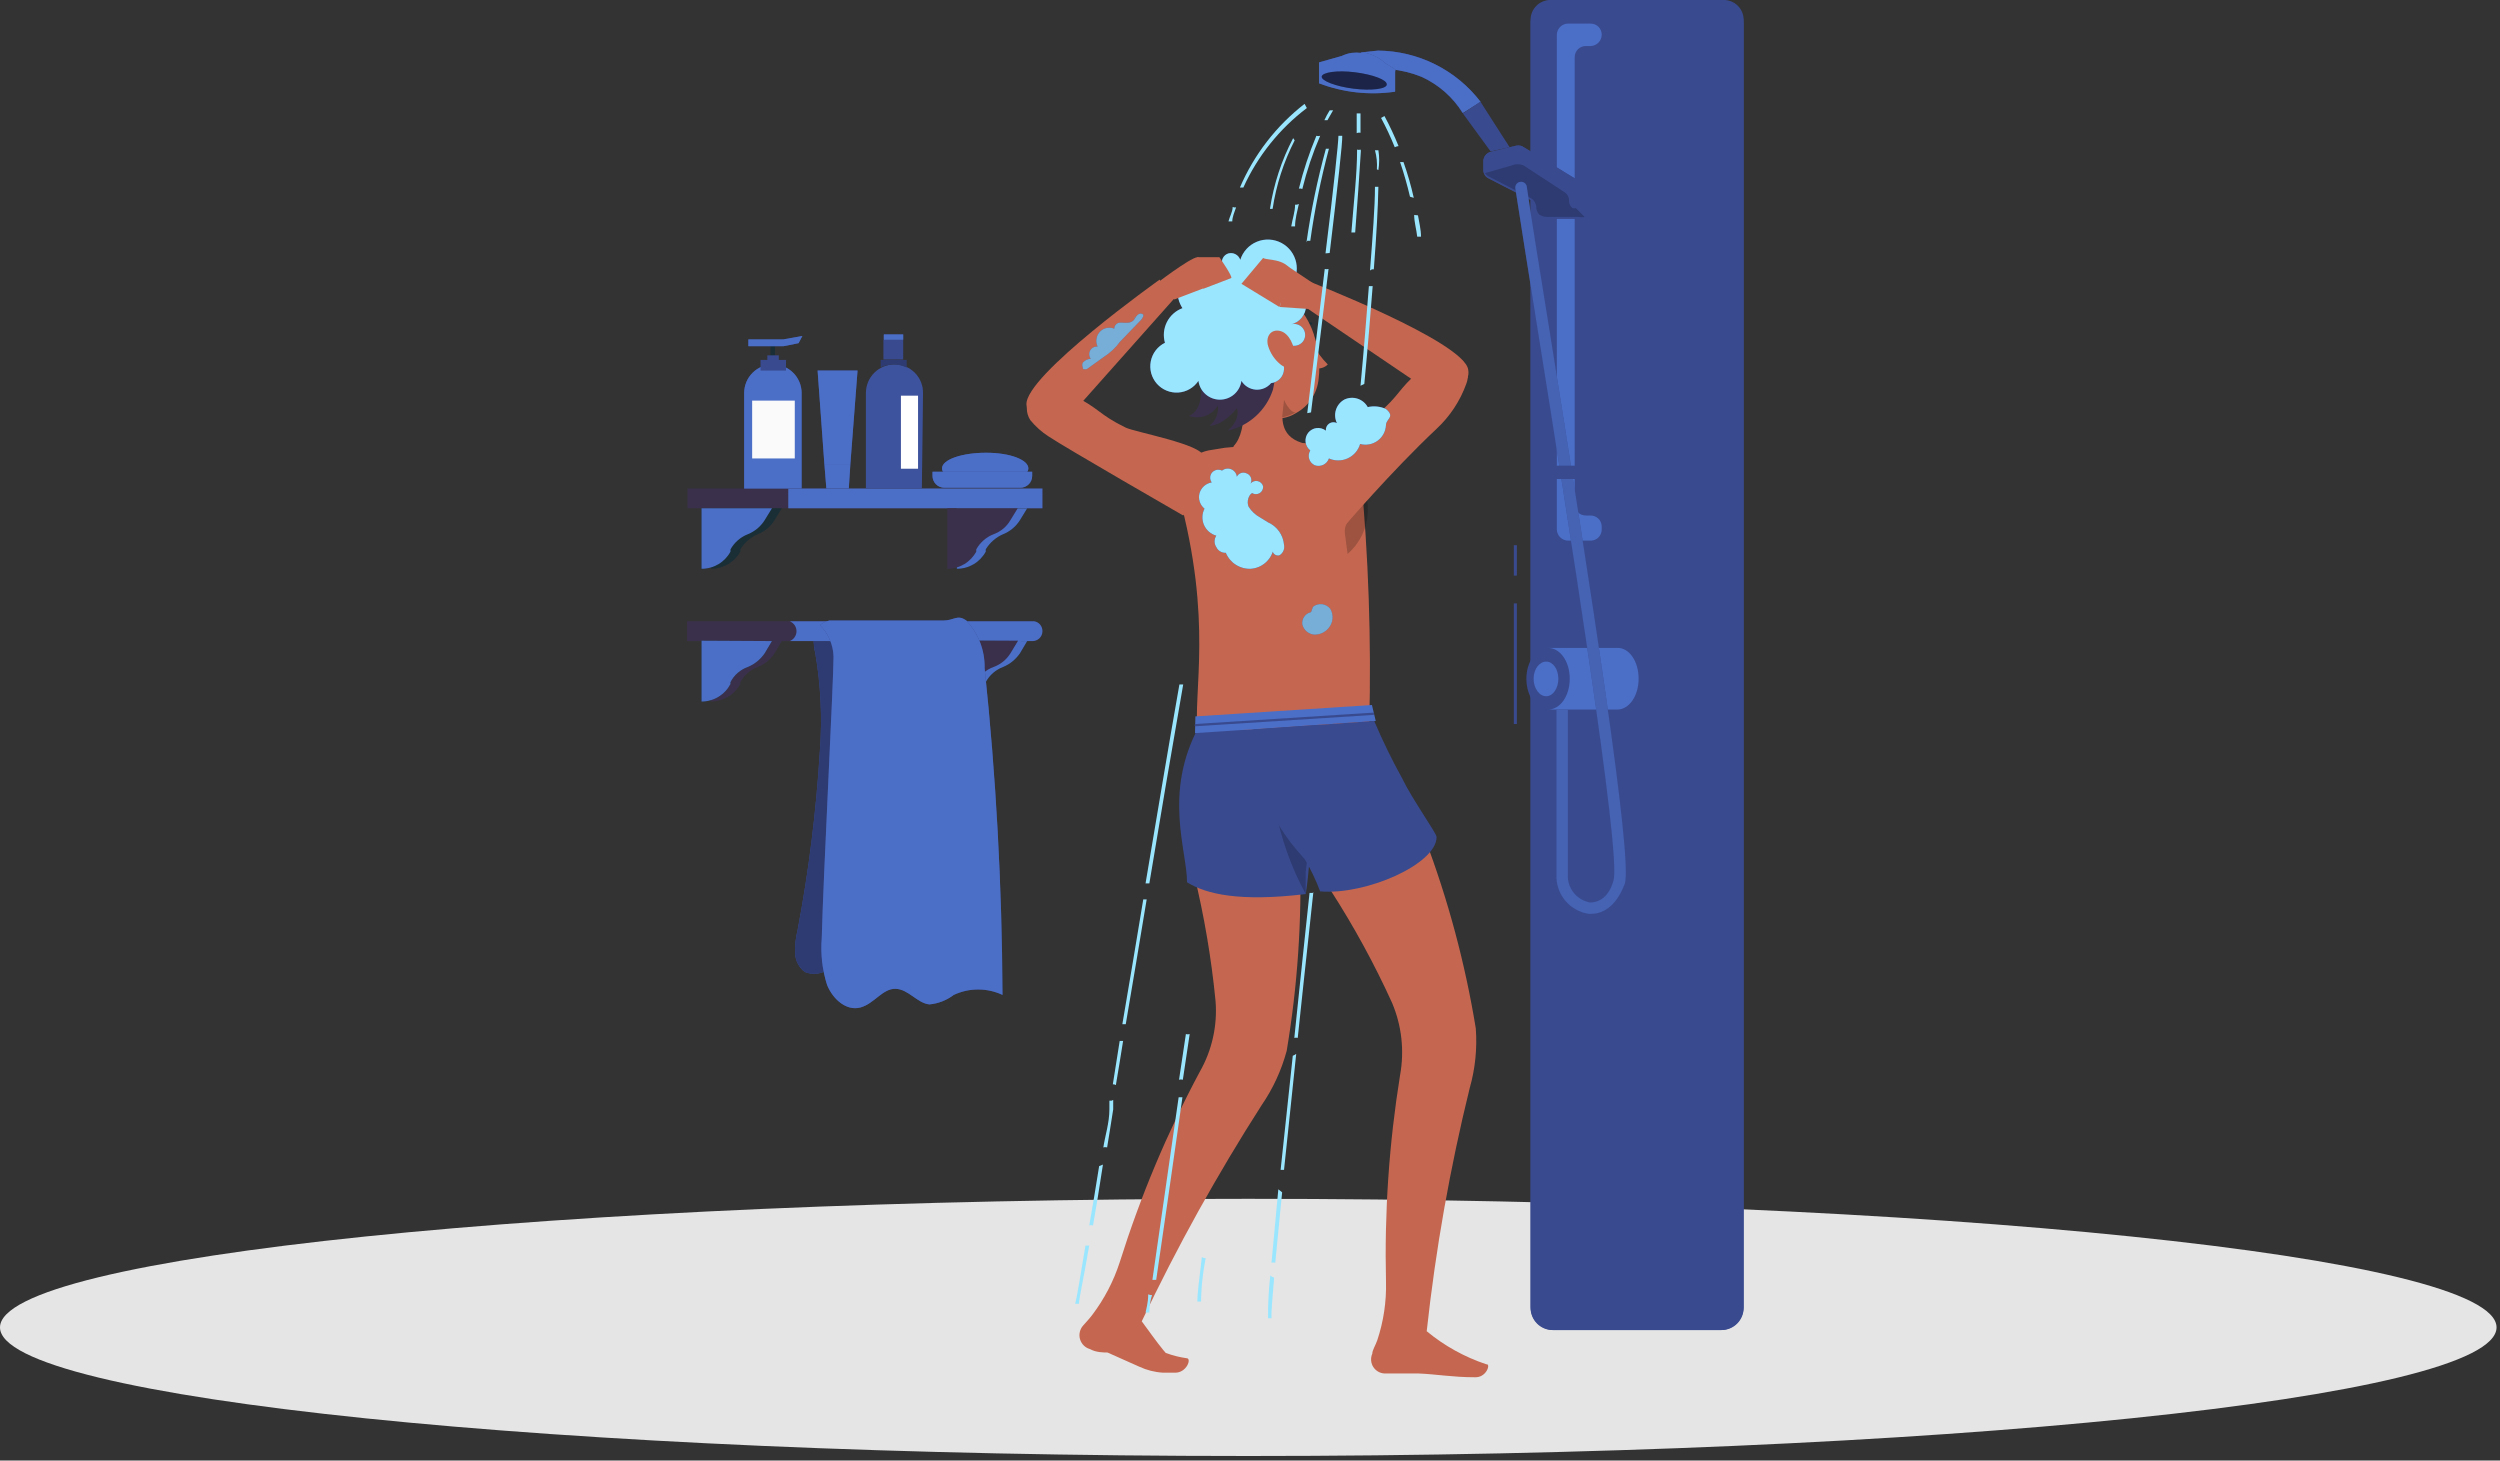 <svg xmlns="http://www.w3.org/2000/svg" width="190" height="111" viewBox="0 0 190 111" fill="none"><rect x="0" y="0" width="190" height="111" fill="#333333" stroke="none"/><path d="M94.869 110.656C147.263 110.656 189.738 106.281 189.738 100.883C189.738 95.486 147.263 91.11 94.869 91.11C42.474 91.11 0 95.486 0 100.883C0 106.281 42.474 110.656 94.869 110.656Z" fill="#E5E5E5"></path><path d="M130.086 100.131H127.57V100.189H130.086V100.131Z" fill="#ECECEC"></path><path d="M117.828 0H131.013C131.412 0 131.794 0.158 132.076 0.44C132.358 0.722 132.516 1.105 132.516 1.504V99.408C132.516 99.853 132.34 100.28 132.025 100.594C131.711 100.909 131.284 101.085 130.839 101.085H118.001C117.556 101.085 117.13 100.909 116.815 100.594C116.501 100.28 116.324 99.853 116.324 99.408V1.504C116.324 1.105 116.483 0.722 116.765 0.44C117.047 0.158 117.429 0 117.828 0V0Z" fill="#394A8F"></path><path d="M130.753 0H118.088C117.114 0 116.324 0.79 116.324 1.764V99.322C116.324 100.296 117.114 101.085 118.088 101.085H130.753C131.727 101.085 132.516 100.296 132.516 99.322V1.764C132.516 0.79 131.727 0 130.753 0Z" fill="#394A8F"></path><path d="M120.892 1.793H119.186C118.961 1.793 118.744 1.88 118.582 2.036C118.421 2.193 118.326 2.406 118.318 2.631V40.22C118.318 40.45 118.41 40.671 118.572 40.834C118.735 40.996 118.956 41.088 119.186 41.088H120.892C121.004 41.088 121.116 41.065 121.219 41.021C121.323 40.977 121.417 40.913 121.495 40.832C121.573 40.751 121.635 40.655 121.675 40.55C121.715 40.445 121.734 40.333 121.73 40.22V40.018C121.73 39.908 121.709 39.799 121.666 39.697C121.624 39.595 121.563 39.503 121.485 39.425C121.407 39.347 121.314 39.285 121.213 39.243C121.111 39.201 121.002 39.179 120.892 39.179H120.516C120.403 39.179 120.292 39.157 120.188 39.113C120.084 39.069 119.991 39.005 119.912 38.924C119.834 38.843 119.773 38.747 119.733 38.642C119.692 38.537 119.673 38.424 119.677 38.312V4.337C119.677 4.227 119.699 4.118 119.741 4.016C119.783 3.915 119.845 3.822 119.923 3.744C120.001 3.666 120.093 3.605 120.195 3.563C120.297 3.52 120.406 3.499 120.516 3.499H120.892C121.117 3.491 121.33 3.396 121.487 3.235C121.643 3.073 121.73 2.856 121.73 2.631V2.631C121.73 2.409 121.642 2.196 121.485 2.038C121.327 1.881 121.114 1.793 120.892 1.793V1.793Z" fill="#394A8F"></path><path d="M120.892 1.793H119.186C118.961 1.793 118.744 1.88 118.582 2.036C118.421 2.193 118.326 2.406 118.318 2.631V40.22C118.318 40.45 118.41 40.671 118.572 40.834C118.735 40.996 118.956 41.088 119.186 41.088H120.892C121.004 41.088 121.116 41.065 121.219 41.021C121.323 40.977 121.417 40.913 121.495 40.832C121.573 40.751 121.635 40.655 121.675 40.55C121.715 40.445 121.734 40.333 121.73 40.22V40.018C121.73 39.908 121.709 39.799 121.666 39.697C121.624 39.595 121.563 39.503 121.485 39.425C121.407 39.347 121.314 39.285 121.213 39.243C121.111 39.201 121.002 39.179 120.892 39.179H120.516C120.403 39.179 120.292 39.157 120.188 39.113C120.084 39.069 119.991 39.005 119.912 38.924C119.834 38.843 119.773 38.747 119.733 38.642C119.692 38.537 119.673 38.424 119.677 38.312V4.337C119.677 4.227 119.699 4.118 119.741 4.016C119.783 3.915 119.845 3.822 119.923 3.744C120.001 3.666 120.093 3.605 120.195 3.563C120.297 3.52 120.406 3.499 120.516 3.499H120.892C121.117 3.491 121.33 3.396 121.487 3.235C121.643 3.073 121.73 2.856 121.73 2.631V2.631C121.73 2.409 121.642 2.196 121.485 2.038C121.327 1.881 121.114 1.793 120.892 1.793V1.793Z" fill="#4B6FC7"></path><path d="M120.401 13.995L115.659 11.103C115.48 11.044 115.287 11.044 115.109 11.103L113.316 11.537C113.151 11.571 113.002 11.662 112.896 11.794C112.791 11.926 112.735 12.091 112.738 12.26V12.896C112.731 13.035 112.766 13.172 112.838 13.291C112.911 13.409 113.017 13.503 113.143 13.561L116.352 15.209C116.469 15.279 116.566 15.376 116.637 15.492C116.707 15.608 116.749 15.739 116.757 15.874V15.874C116.753 15.974 116.77 16.074 116.806 16.167C116.843 16.26 116.898 16.344 116.968 16.415C117.039 16.486 117.124 16.541 117.217 16.577C117.31 16.613 117.409 16.63 117.509 16.626H119.996C120.096 16.63 120.195 16.613 120.288 16.577C120.381 16.541 120.466 16.486 120.536 16.415C120.607 16.344 120.662 16.26 120.699 16.167C120.735 16.074 120.752 15.974 120.747 15.874V14.631C120.754 14.503 120.725 14.376 120.664 14.264C120.602 14.152 120.511 14.059 120.401 13.995V13.995Z" fill="#394A8F"></path><path d="M120.401 13.995L115.659 11.103C115.48 11.044 115.287 11.044 115.109 11.103L113.316 11.537C113.151 11.571 113.002 11.662 112.896 11.794C112.791 11.926 112.735 12.091 112.738 12.26V12.896C112.731 13.035 112.766 13.172 112.838 13.291C112.911 13.409 113.017 13.503 113.143 13.561L116.352 15.209C116.469 15.279 116.566 15.376 116.637 15.492C116.707 15.608 116.749 15.739 116.757 15.874V15.874C116.753 15.974 116.77 16.074 116.806 16.167C116.843 16.26 116.898 16.344 116.968 16.415C117.039 16.486 117.124 16.541 117.217 16.577C117.31 16.613 117.409 16.63 117.509 16.626H119.996C120.096 16.63 120.195 16.613 120.288 16.577C120.381 16.541 120.466 16.486 120.536 16.415C120.607 16.344 120.662 16.26 120.699 16.167C120.735 16.074 120.752 15.974 120.747 15.874V14.631C120.754 14.503 120.725 14.376 120.664 14.264C120.602 14.152 120.511 14.059 120.401 13.995V13.995Z" fill="#394A8F"></path><path opacity="0.2" d="M120.429 16.482C120.288 16.528 120.136 16.528 119.995 16.482H117.509C117.309 16.475 117.116 16.404 116.959 16.279C116.828 16.126 116.756 15.931 116.757 15.73C116.748 15.594 116.707 15.463 116.636 15.347C116.566 15.232 116.468 15.134 116.352 15.065L113.143 13.416C113.027 13.355 112.927 13.265 112.854 13.156L114.878 12.578C115.023 12.514 115.181 12.481 115.34 12.481C115.499 12.481 115.657 12.514 115.803 12.578L118.897 14.602C119.005 14.668 119.095 14.762 119.156 14.873C119.217 14.985 119.247 15.111 119.244 15.238C119.24 15.348 119.262 15.457 119.307 15.557C119.352 15.658 119.419 15.746 119.504 15.816C119.589 15.837 119.679 15.837 119.764 15.816L120.429 16.482Z" fill="black"></path><path d="M119.301 51.584C119.301 52.885 118.578 53.926 117.653 53.926C116.728 53.926 116.005 52.885 116.005 51.584C116.005 50.283 116.757 49.242 117.653 49.242C118.549 49.242 119.301 50.254 119.301 51.584Z" fill="#394A8F"></path><path d="M124.535 51.584C124.535 52.885 123.812 53.926 122.916 53.926H117.653C118.579 53.926 119.301 52.885 119.301 51.584C119.301 50.283 118.579 49.242 117.653 49.242H122.916C123.812 49.213 124.535 50.254 124.535 51.584Z" fill="#394A8F"></path><path d="M124.535 51.584C124.535 52.885 123.812 53.926 122.916 53.926H117.653C118.579 53.926 119.301 52.885 119.301 51.584C119.301 50.283 118.579 49.242 117.653 49.242H122.916C123.812 49.213 124.535 50.254 124.535 51.584Z" fill="#4B6FC7"></path><path d="M120.92 69.453H120.747C120.086 69.353 119.481 69.028 119.033 68.533C118.585 68.037 118.322 67.402 118.289 66.735C118.289 65.289 118.289 54.359 118.289 53.897H119.157C119.157 53.897 119.157 65.26 119.157 66.677C119.181 67.137 119.36 67.576 119.665 67.922C119.969 68.268 120.381 68.502 120.834 68.585C121.643 68.585 122.308 68.065 122.626 66.908C123.234 64.856 119.07 38.89 116.843 24.924C116.092 20.182 115.456 16.25 115.166 14.313C115.158 14.256 115.162 14.198 115.176 14.142C115.191 14.086 115.216 14.034 115.251 13.988C115.286 13.942 115.33 13.904 115.38 13.875C115.43 13.847 115.485 13.828 115.542 13.821V13.821C115.653 13.804 115.766 13.831 115.858 13.896C115.95 13.96 116.013 14.058 116.034 14.168C116.323 16.221 116.93 19.951 117.711 24.78C120.949 45.02 124.072 65.087 123.494 67.14C122.944 68.614 122.048 69.453 120.92 69.453Z" fill="#394A8F"></path><g opacity="0.8"><path opacity="0.8" d="M120.92 69.453H120.747C120.086 69.354 119.481 69.029 119.033 68.533C118.585 68.038 118.322 67.402 118.289 66.735C118.289 65.289 118.289 54.36 118.289 53.897H119.157C119.157 53.897 119.157 65.26 119.157 66.677C119.181 67.137 119.36 67.576 119.665 67.922C119.969 68.268 120.381 68.502 120.834 68.586C121.643 68.586 122.308 68.065 122.626 66.909C123.234 64.856 119.07 38.89 116.843 24.924C116.092 20.183 115.456 16.25 115.166 14.313C115.158 14.256 115.162 14.198 115.176 14.142C115.191 14.086 115.216 14.034 115.251 13.988C115.286 13.943 115.33 13.904 115.38 13.876C115.43 13.847 115.485 13.828 115.542 13.821V13.821C115.653 13.804 115.766 13.831 115.858 13.896C115.95 13.96 116.013 14.058 116.034 14.168C116.323 16.221 116.93 19.951 117.711 24.78C120.949 45.02 124.072 65.087 123.494 67.14C122.944 68.615 122.048 69.453 120.92 69.453Z" fill="#4B6FC7"></path></g><path d="M120.256 36.404H117.364C117.231 36.404 117.103 36.353 117.006 36.261C116.909 36.17 116.851 36.045 116.844 35.912C116.844 35.774 116.899 35.642 116.996 35.544C117.094 35.446 117.226 35.392 117.364 35.392H120.256C120.389 35.399 120.514 35.457 120.605 35.554C120.697 35.651 120.747 35.779 120.747 35.912C120.74 36.04 120.686 36.161 120.596 36.252C120.505 36.343 120.384 36.397 120.256 36.404V36.404Z" fill="#394A8F"></path><path d="M103.398 3.99L104.729 3.846C106.228 3.853 107.706 4.204 109.049 4.87C110.392 5.537 111.565 6.502 112.478 7.691L111.148 8.588C110.406 7.379 109.318 6.422 108.025 5.841C107.277 5.535 106.487 5.34 105.683 5.263L103.398 3.99Z" fill="#394A8F"></path><path d="M103.398 3.99L104.729 3.846C106.241 3.862 107.729 4.222 109.082 4.898C110.434 5.575 111.615 6.549 112.535 7.749L111.176 8.588C110.426 7.387 109.34 6.432 108.054 5.841C107.296 5.534 106.497 5.339 105.683 5.263C105.683 5.263 103.688 4.077 103.398 3.99Z" fill="#4B6FC7"></path><path d="M106.03 5.465V6.968C104.08 7.253 102.089 7.034 100.247 6.332V4.742L101.982 4.25C102.219 4.134 102.473 4.056 102.734 4.019C102.964 3.991 103.197 3.991 103.428 4.019H103.775C104.338 4.137 104.858 4.407 105.278 4.8L106.059 5.291L106.03 5.465Z" fill="#394A8F"></path><path d="M111.176 8.617L113.287 11.508L114.732 11.19L112.506 7.72L111.176 8.617Z" fill="#394A8F"></path><path d="M118.434 51.584C118.434 52.306 118.029 52.914 117.509 52.914C116.988 52.914 116.555 52.306 116.555 51.584C116.555 50.861 116.988 50.282 117.509 50.282C118.029 50.282 118.434 50.861 118.434 51.584Z" fill="#4B6FC7"></path><path d="M106.03 5.465V6.968C104.08 7.253 102.089 7.034 100.247 6.332V4.742L101.982 4.25C102.219 4.134 102.473 4.056 102.734 4.019C102.964 3.991 103.197 3.991 103.428 4.019H103.775C104.338 4.137 104.858 4.407 105.278 4.8L106.059 5.291L106.03 5.465Z" fill="#4B6FC7"></path><path d="M105.394 6.419C105.394 6.766 104.208 6.911 102.849 6.737C101.49 6.564 100.392 6.13 100.449 5.812C100.507 5.494 101.635 5.32 102.994 5.494C104.353 5.667 105.423 6.072 105.394 6.419Z" fill="#394A8F"></path><path opacity="0.5" d="M105.394 6.419C105.394 6.766 104.208 6.911 102.849 6.737C101.49 6.564 100.392 6.13 100.449 5.812C100.507 5.494 101.635 5.32 102.994 5.494C104.353 5.667 105.423 6.072 105.394 6.419Z" fill="black"></path><path d="M115.282 41.435H115.051V43.748H115.282V41.435Z" fill="#394A8F"></path><path d="M115.282 45.859H115.051V55.025H115.282V45.859Z" fill="#394A8F"></path><path d="M60.605 70.754C60.462 71.311 60.404 71.886 60.431 72.46C60.44 72.738 60.513 73.01 60.643 73.256C60.773 73.501 60.958 73.714 61.183 73.877C61.629 74.051 62.125 74.051 62.571 73.877L63.496 73.646C63.649 73.671 63.806 73.671 63.959 73.646C64.682 73.241 64.826 72.171 64.884 71.246C65.115 67.082 65.318 62.918 65.549 58.755C66.146 56.041 66.331 53.254 66.099 50.485C65.894 49.506 65.468 48.586 64.855 47.796C63.912 47.551 62.934 47.473 61.964 47.565C61.795 48.248 61.795 48.963 61.964 49.647C62.383 52.1 62.499 54.596 62.311 57.078C62.033 61.668 61.463 66.236 60.605 70.754V70.754Z" fill="#394A8F"></path><path d="M60.605 70.754C60.462 71.311 60.404 71.886 60.431 72.46C60.44 72.738 60.513 73.01 60.643 73.256C60.773 73.501 60.958 73.714 61.183 73.877C61.629 74.051 62.125 74.051 62.571 73.877L63.496 73.646C63.649 73.671 63.806 73.671 63.959 73.646C64.682 73.241 64.826 72.171 64.884 71.246C65.115 67.082 65.318 62.918 65.549 58.755C66.146 56.041 66.331 53.254 66.099 50.485C65.894 49.506 65.468 48.586 64.855 47.796C63.912 47.551 62.934 47.473 61.964 47.565C61.795 48.248 61.795 48.963 61.964 49.647C62.383 52.1 62.499 54.596 62.311 57.078C62.033 61.668 61.463 66.236 60.605 70.754V70.754Z" fill="#394A8F"></path><path opacity="0.2" d="M60.605 70.754C60.462 71.311 60.404 71.886 60.431 72.46C60.44 72.738 60.513 73.01 60.643 73.256C60.773 73.501 60.958 73.714 61.183 73.877C61.629 74.051 62.125 74.051 62.571 73.877L63.496 73.646C63.649 73.671 63.806 73.671 63.959 73.646C64.682 73.241 64.826 72.171 64.884 71.246C65.115 67.082 65.318 62.918 65.549 58.755C66.146 56.041 66.331 53.254 66.099 50.485C65.894 49.506 65.468 48.586 64.855 47.796C63.912 47.551 62.934 47.473 61.964 47.565C61.795 48.248 61.795 48.963 61.964 49.647C62.383 52.1 62.499 54.596 62.311 57.078C62.033 61.668 61.463 66.236 60.605 70.754V70.754Z" fill="black"></path><path d="M79.225 47.969C79.225 48.068 79.206 48.166 79.168 48.257C79.13 48.348 79.075 48.431 79.005 48.501C78.935 48.571 78.852 48.626 78.761 48.664C78.67 48.702 78.572 48.721 78.473 48.721H52.219V47.218H78.473C78.673 47.218 78.864 47.297 79.005 47.438C79.146 47.579 79.225 47.77 79.225 47.969V47.969Z" fill="#3A304C"></path><path d="M79.225 47.969C79.225 48.068 79.205 48.166 79.168 48.257C79.13 48.348 79.074 48.431 79.004 48.501C78.935 48.571 78.852 48.626 78.761 48.664C78.669 48.702 78.572 48.721 78.473 48.721H60.025C60.176 48.661 60.304 48.557 60.395 48.423C60.486 48.289 60.535 48.131 60.535 47.969C60.535 47.808 60.486 47.65 60.395 47.516C60.304 47.382 60.176 47.278 60.025 47.218H78.618C78.791 47.252 78.947 47.346 79.058 47.483C79.169 47.62 79.228 47.793 79.225 47.969V47.969Z" fill="#4B6FC7"></path><path d="M54.04 48.692V53.319C54.496 53.314 54.942 53.188 55.333 52.955C55.724 52.721 56.046 52.388 56.267 51.989V51.844C56.554 51.309 57.027 50.898 57.596 50.687V50.687C58.12 50.483 58.565 50.119 58.869 49.646L59.418 48.721L54.04 48.692Z" fill="#3A304C"></path><path d="M53.318 48.692V53.319C53.771 53.318 54.215 53.194 54.602 52.959C54.989 52.725 55.305 52.389 55.516 51.989V51.844C55.794 51.302 56.27 50.888 56.846 50.687C57.362 50.471 57.804 50.109 58.118 49.646L58.668 48.721L53.318 48.692Z" fill="#1A2E35"></path><path d="M53.318 48.692V53.319C53.771 53.318 54.215 53.194 54.602 52.959C54.989 52.725 55.305 52.389 55.516 51.989V51.844C55.794 51.302 56.27 50.888 56.846 50.687C57.362 50.471 57.804 50.109 58.118 49.646L58.668 48.721L53.318 48.692Z" fill="#4B6FC7"></path><path d="M72.719 48.692V53.319C73.171 53.318 73.615 53.194 74.002 52.959C74.39 52.725 74.706 52.389 74.916 51.989V51.844C75.204 51.309 75.677 50.898 76.246 50.687V50.687C76.762 50.471 77.204 50.109 77.519 49.647L78.068 48.721L72.719 48.692Z" fill="#1A2E35"></path><path d="M72.719 48.692V53.319C73.171 53.318 73.615 53.194 74.002 52.959C74.39 52.725 74.706 52.389 74.916 51.989V51.844C75.204 51.309 75.677 50.898 76.246 50.687V50.687C76.762 50.471 77.204 50.109 77.519 49.647L78.068 48.721L72.719 48.692Z" fill="#4B6FC7"></path><path d="M71.997 48.692V53.319C72.45 53.318 72.894 53.194 73.281 52.959C73.668 52.725 73.984 52.389 74.195 51.989V51.844C74.473 51.302 74.949 50.888 75.525 50.687C76.053 50.493 76.501 50.126 76.797 49.647L77.375 48.692H71.997Z" fill="#3A304C"></path><path d="M63.35 49.907C63.35 51.757 62.57 66.591 62.454 71.275C62.353 72.485 62.491 73.703 62.859 74.86C63.322 75.988 64.362 76.855 65.403 76.566C66.444 76.277 67.081 75.12 68.064 75.149C69.047 75.178 69.712 76.248 70.637 76.335C71.309 76.271 71.95 76.021 72.487 75.612C73.067 75.341 73.698 75.2 74.338 75.2C74.978 75.2 75.609 75.341 76.189 75.612C76.156 67.315 75.702 59.025 74.83 50.774C74.858 49.434 74.36 48.136 73.442 47.16C72.748 46.668 72.516 47.16 71.707 47.16H65.432C64.825 47.16 63.322 47.16 63.032 47.16C62.769 47.22 62.522 47.339 62.31 47.507C62.954 48.142 63.327 49.002 63.35 49.907V49.907Z" fill="#394A8F"></path><path d="M63.35 49.907C63.35 51.757 62.57 66.591 62.454 71.275C62.353 72.485 62.491 73.703 62.859 74.86C63.322 75.988 64.362 76.855 65.403 76.566C66.444 76.277 67.081 75.12 68.064 75.149C69.047 75.178 69.712 76.248 70.637 76.335C71.309 76.271 71.95 76.021 72.487 75.612C73.067 75.341 73.698 75.2 74.338 75.2C74.978 75.2 75.609 75.341 76.189 75.612C76.156 67.315 75.702 59.025 74.83 50.774C74.858 49.434 74.36 48.136 73.442 47.16C72.748 46.668 72.516 47.16 71.707 47.16H65.432C64.825 47.16 63.322 47.16 63.032 47.16C62.769 47.22 62.522 47.339 62.31 47.507C62.954 48.142 63.327 49.002 63.35 49.907V49.907Z" fill="#4B6FC7"></path><path d="M79.226 37.126H52.249V38.63H79.226V37.126Z" fill="#3A304C"></path><path d="M79.225 37.126H59.91V38.63H79.225V37.126Z" fill="#4B6FC7"></path><path d="M54.041 38.63V43.227C54.494 43.228 54.94 43.108 55.331 42.88C55.723 42.651 56.046 42.322 56.267 41.926V41.753C56.58 41.238 57.045 40.834 57.597 40.596C58.129 40.392 58.577 40.015 58.87 39.526L59.419 38.63H54.041Z" fill="#1A2E35"></path><path d="M53.318 38.63V43.227C53.768 43.23 54.21 43.11 54.597 42.88C54.984 42.651 55.301 42.322 55.516 41.926V41.753C55.811 41.224 56.282 40.815 56.846 40.596C57.372 40.383 57.818 40.008 58.118 39.526L58.668 38.63H53.318Z" fill="#1A2E35"></path><path d="M53.318 38.63V43.227C53.768 43.23 54.21 43.11 54.597 42.88C54.984 42.651 55.301 42.322 55.516 41.926V41.753C55.811 41.224 56.282 40.815 56.846 40.596C57.372 40.383 57.818 40.008 58.118 39.526L58.668 38.63H53.318Z" fill="#4B6FC7"></path><path d="M72.72 38.63V43.227C73.169 43.23 73.611 43.11 73.998 42.88C74.385 42.651 74.703 42.322 74.917 41.926V41.753C75.229 41.238 75.694 40.834 76.247 40.596C76.774 40.383 77.219 40.008 77.52 39.526L78.069 38.63H72.72Z" fill="#1A2E35"></path><path d="M72.72 38.63V43.227C73.169 43.23 73.611 43.11 73.998 42.88C74.385 42.651 74.703 42.322 74.917 41.926V41.753C75.229 41.238 75.694 40.834 76.247 40.596C76.774 40.383 77.219 40.008 77.52 39.526L78.069 38.63H72.72Z" fill="#4B6FC7"></path><path d="M71.997 38.63V43.227C72.447 43.23 72.889 43.11 73.276 42.88C73.663 42.651 73.98 42.322 74.195 41.926V41.753C74.49 41.224 74.96 40.815 75.525 40.596V40.596C76.061 40.4 76.512 40.022 76.797 39.526L77.346 38.63H71.997Z" fill="#3A304C"></path><path d="M58.899 26.255H58.552V27.787H58.899V26.255Z" fill="#1A2E35"></path><path d="M60.923 37.126H56.557V29.869C56.557 29.582 56.614 29.297 56.724 29.032C56.835 28.767 56.998 28.527 57.202 28.325C57.406 28.123 57.649 27.964 57.915 27.857C58.182 27.75 58.467 27.696 58.754 27.7V27.7C59.329 27.7 59.881 27.929 60.288 28.335C60.694 28.742 60.923 29.294 60.923 29.869V37.126Z" fill="#394A8F"></path><path d="M60.923 37.126H56.557V29.869C56.557 29.582 56.614 29.297 56.724 29.032C56.835 28.767 56.998 28.527 57.202 28.325C57.406 28.123 57.649 27.964 57.915 27.857C58.182 27.75 58.467 27.696 58.754 27.7V27.7C59.329 27.7 59.881 27.929 60.288 28.335C60.694 28.742 60.923 29.294 60.923 29.869V37.126Z" fill="#4B6FC7"></path><path d="M59.737 27.353V28.163H57.8V27.353H58.32V27.006H59.188V27.353H59.737Z" fill="#394A8F"></path><path d="M56.876 25.792H59.536L60.982 25.532L60.693 26.081L59.536 26.312H56.876V25.792Z" fill="#394A8F"></path><path d="M56.876 25.792H59.536L60.982 25.532L60.693 26.081L59.536 26.312H56.876V25.792Z" fill="#4B6FC7"></path><path d="M60.403 30.447H57.164V34.842H60.403V30.447Z" fill="#FAFAFA"></path><path d="M64.624 35.334L64.509 37.126H62.803L62.658 35.334H64.624Z" fill="#394A8F"></path><path d="M64.624 35.334L64.509 37.126H62.803L62.658 35.334H64.624Z" fill="#4B6FC7"></path><path d="M65.173 28.163L64.623 35.334H62.657L62.137 28.163H65.173Z" fill="#394A8F"></path><path d="M65.173 28.163L64.623 35.334H62.657L62.137 28.163H65.173Z" fill="#4B6FC7"></path><path d="M78.156 35.594C78.156 36.259 76.653 36.779 74.802 36.779C72.952 36.779 71.593 36.259 71.593 35.594C71.593 34.929 73.096 34.408 74.947 34.408C76.797 34.408 78.156 34.958 78.156 35.594Z" fill="#394A8F"></path><path d="M78.156 35.594C78.156 36.259 76.653 36.779 74.802 36.779C72.952 36.779 71.593 36.259 71.593 35.594C71.593 34.929 73.096 34.408 74.947 34.408C76.797 34.408 78.156 34.958 78.156 35.594Z" fill="#4B6FC7"></path><path d="M70.986 35.854H78.446V36.172C78.446 36.41 78.351 36.638 78.183 36.806C78.015 36.974 77.787 37.069 77.549 37.069H71.766C71.529 37.069 71.301 36.974 71.133 36.806C70.965 36.638 70.87 36.41 70.87 36.172V35.854H70.986Z" fill="#394A8F"></path><path d="M70.986 35.854H78.446V36.172C78.446 36.41 78.351 36.638 78.183 36.806C78.015 36.974 77.787 37.069 77.549 37.069H71.766C71.529 37.069 71.301 36.974 71.133 36.806C70.965 36.638 70.87 36.41 70.87 36.172V35.854H70.986Z" fill="#4B6FC7"></path><path d="M68.643 25.821H67.14V27.324H68.643V25.821Z" fill="#394A8F"></path><path d="M68.644 25.416H67.169V25.821H68.644V25.416Z" fill="#394A8F"></path><path d="M68.644 25.416H67.169V25.821H68.644V25.416Z" fill="#4B6FC7"></path><path d="M70.061 37.126H65.811V29.869C65.811 29.294 66.039 28.742 66.446 28.335C66.852 27.929 67.404 27.7 67.979 27.7V27.7C68.265 27.696 68.549 27.75 68.814 27.857C69.079 27.965 69.319 28.125 69.521 28.327C69.723 28.529 69.883 28.77 69.991 29.034C70.098 29.299 70.152 29.583 70.148 29.869L70.061 37.126Z" fill="#394A8F"></path><g opacity="0.5"><path opacity="0.5" d="M70.059 37.126H65.809V29.869C65.809 29.294 66.037 28.742 66.444 28.335C66.85 27.929 67.402 27.7 67.977 27.7V27.7C68.263 27.696 68.547 27.75 68.812 27.857C69.076 27.965 69.317 28.125 69.519 28.327C69.721 28.529 69.881 28.769 69.989 29.034C70.096 29.299 70.15 29.583 70.146 29.869L70.059 37.126Z" fill="#4B6FC7"></path></g><path d="M69.771 30.071H68.47V35.623H69.771V30.071Z" fill="white"></path><path d="M68.904 27.353V27.932C68.588 27.781 68.242 27.702 67.892 27.7C67.564 27.706 67.24 27.774 66.938 27.903V27.353H68.904Z" fill="#394A8F"></path><path opacity="0.2" d="M68.904 27.353V27.932C68.588 27.781 68.242 27.702 67.892 27.7C67.564 27.706 67.24 27.774 66.938 27.903V27.353H68.904Z" fill="black"></path><path d="M99.611 25.821C99.611 25.994 99.756 26.139 99.9 26.139C100.045 26.139 100.103 25.936 100.103 25.734C100.091 25.654 100.054 25.579 99.997 25.522C99.939 25.465 99.865 25.428 99.785 25.416C99.785 25.416 99.582 25.561 99.611 25.821Z" fill="#1A2E35"></path><path d="M99.756 26.139C100.065 26.712 100.454 27.238 100.912 27.7C100.796 27.815 100.655 27.902 100.499 27.952C100.343 28.002 100.178 28.015 100.016 27.989L99.756 26.139Z" fill="#C56750"></path><path d="M98.743 24.838C98.867 24.706 99.022 24.608 99.194 24.552C99.366 24.496 99.549 24.485 99.726 24.52V24.664C99.578 24.646 99.428 24.662 99.287 24.712C99.146 24.763 99.02 24.845 98.917 24.953L98.743 24.838Z" fill="#1A2E35"></path><path d="M94.117 27.613C94.493 29.406 94.956 32.673 93.741 33.917C93.741 33.917 94.262 35.709 97.587 35.594C100.912 35.478 99.293 33.743 99.293 33.743C97.298 33.339 97.298 31.835 97.616 30.447L94.117 27.613Z" fill="#C56750"></path><path d="M112.073 104.671C110.396 104.671 109.182 104.44 107.765 104.382H106.493H105.365C105.179 104.398 104.992 104.366 104.823 104.287C104.654 104.209 104.508 104.088 104.4 103.936C104.292 103.784 104.225 103.607 104.207 103.421C104.188 103.235 104.219 103.048 104.295 102.878C104.295 102.618 104.527 102.271 104.671 101.866C105.15 100.432 105.375 98.925 105.336 97.413C105.21 92.158 105.568 86.902 106.406 81.713C106.743 79.861 106.532 77.952 105.799 76.219C104.456 73.266 102.9 70.416 101.144 67.689C101.662 67.468 102.206 67.313 102.763 67.226C106.926 66.59 106.84 65.145 108.285 63.699C110.055 68.377 111.353 73.22 112.16 78.156C112.274 79.685 112.118 81.222 111.697 82.696C110.2 88.775 109.108 94.948 108.43 101.172C109.774 102.286 111.313 103.139 112.97 103.688C113.317 103.63 112.97 104.729 112.073 104.671Z" fill="#C56750"></path><path d="M97.789 79.862C97.392 81.339 96.747 82.737 95.881 83.997C92.502 89.274 89.46 94.76 86.773 100.42C87.38 101.23 87.871 101.953 88.421 102.618L88.594 102.82C89.108 103.013 89.641 103.149 90.185 103.225C90.589 103.225 90.185 104.353 89.288 104.324H88.392C87.761 104.287 87.143 104.13 86.57 103.861L84.17 102.791C83.881 102.791 83.303 102.791 82.84 102.531C82.66 102.481 82.496 102.385 82.364 102.254C82.231 102.122 82.134 101.959 82.082 101.78C82.029 101.6 82.024 101.41 82.066 101.228C82.108 101.046 82.195 100.877 82.32 100.739C82.493 100.536 82.754 100.276 83.014 99.929C83.926 98.725 84.63 97.376 85.096 95.939C86.666 90.941 88.698 86.101 91.168 81.481C92.11 79.843 92.534 77.958 92.382 76.074C92.067 72.85 91.525 69.652 90.763 66.504C91.32 66.446 91.882 66.446 92.44 66.504C96.575 67.255 96.951 65.868 98.801 64.942C98.953 69.937 98.614 74.934 97.789 79.862V79.862Z" fill="#C56750"></path><path d="M103.398 35.796C104.006 42.196 104.228 48.627 104.063 55.053L91.023 55.892C90.647 52.509 92.208 47.218 89.577 37.56C89.448 36.822 89.612 36.062 90.033 35.442C90.453 34.822 91.099 34.389 91.832 34.235V34.235L93.076 34.032C95.003 33.84 96.854 33.724 98.627 33.685C99.408 33.685 100.16 33.686 100.796 33.859C101.374 33.885 101.93 34.083 102.394 34.428C102.858 34.774 103.208 35.25 103.398 35.796Z" fill="#C56750"></path><path d="M100.103 55.082C100.103 55.082 99.698 65.347 99.235 67.949C94.175 68.557 91.659 67.949 90.214 67.053C90.214 64.624 88.392 60.287 91.11 55.227C92.525 55.452 93.961 55.51 95.389 55.4L100.103 55.082Z" fill="#394A8F"></path><path opacity="0.2" d="M99.553 63.786L96.922 61.444C97.348 63.72 98.129 65.915 99.235 67.949V66.243L99.553 63.786Z" fill="black"></path><path d="M100.218 28.77C100.169 29.318 99.985 29.845 99.682 30.304C99.38 30.764 98.968 31.14 98.484 31.401C98.175 31.594 97.831 31.722 97.472 31.777C97.051 31.86 96.618 31.848 96.203 31.743C95.788 31.638 95.402 31.443 95.072 31.17C93.684 30.1 93.539 28.712 93.047 26.312C92.918 25.81 92.918 25.282 93.047 24.78C93.155 24.36 93.345 23.966 93.605 23.619C93.866 23.273 94.192 22.981 94.565 22.761C94.939 22.541 95.352 22.396 95.781 22.336C96.21 22.275 96.647 22.3 97.067 22.409C99.582 23.016 100.508 26.544 100.218 28.77Z" fill="#C56750"></path><path opacity="0.2" d="M98.454 31.343C98.14 31.523 97.798 31.651 97.442 31.719L97.587 30.389C97.587 30.389 97.992 31.343 98.454 31.343Z" fill="black"></path><path opacity="0.2" d="M103.891 37.965L102.561 39.468C102.426 39.615 102.325 39.789 102.265 39.979C102.205 40.169 102.188 40.37 102.214 40.567L102.416 42.1C102.998 41.597 103.44 40.951 103.699 40.227C103.957 39.502 104.023 38.723 103.891 37.965Z" fill="black"></path><path d="M97.615 25.561C97.908 26.046 98.095 26.588 98.164 27.151C98.164 25.907 98.02 25.532 98.164 24.259C98.309 22.987 98.598 23.334 98.772 23.45C98.76 23.037 98.635 22.635 98.41 22.289C98.186 21.942 97.871 21.663 97.499 21.484C96.46 21.186 95.358 21.186 94.319 21.484C92.984 21.764 91.765 22.439 90.82 23.421C90.346 23.915 90.028 24.538 89.905 25.211C89.782 25.884 89.858 26.579 90.126 27.209C90.415 28.047 90.936 28.221 91.196 29.059C91.456 29.898 91.196 31.343 90.357 31.604C90.757 31.751 91.196 31.754 91.597 31.611C91.999 31.468 92.338 31.19 92.555 30.823C92.594 31.112 92.555 31.406 92.444 31.675C92.332 31.944 92.151 32.179 91.919 32.355V32.355C92.989 32.355 94.001 31.025 94.001 31.025C94.001 31.025 94.376 31.777 93.307 32.731C94.102 32.555 94.838 32.174 95.442 31.627C96.045 31.079 96.495 30.384 96.747 29.609C97.051 28.271 97.011 26.878 96.632 25.561V25.561C96.688 25.483 96.762 25.42 96.847 25.376C96.933 25.333 97.027 25.31 97.123 25.31C97.219 25.31 97.314 25.333 97.399 25.376C97.485 25.42 97.559 25.483 97.615 25.561V25.561Z" fill="#3A304C"></path><path d="M92.96 20.038C92.489 19.798 91.954 19.716 91.433 19.805C90.912 19.894 90.434 20.148 90.069 20.529C89.728 20.926 89.525 21.421 89.489 21.942C89.452 22.462 89.585 22.981 89.866 23.421C89.354 23.611 88.932 23.988 88.685 24.476C88.439 24.964 88.385 25.527 88.536 26.052C88.261 26.187 88.021 26.384 87.834 26.627C87.648 26.87 87.52 27.153 87.46 27.454C87.4 27.754 87.411 28.065 87.49 28.361C87.57 28.657 87.717 28.93 87.919 29.16C88.122 29.39 88.374 29.571 88.658 29.687C88.941 29.804 89.248 29.854 89.553 29.833C89.859 29.812 90.156 29.721 90.421 29.566C90.686 29.412 90.911 29.199 91.081 28.944C91.133 29.34 91.328 29.703 91.629 29.966C91.929 30.229 92.315 30.374 92.714 30.374C93.114 30.374 93.499 30.229 93.8 29.966C94.1 29.703 94.295 29.34 94.348 28.944C94.462 29.133 94.62 29.293 94.808 29.409C94.997 29.526 95.21 29.595 95.431 29.612C95.652 29.629 95.873 29.593 96.077 29.507C96.281 29.421 96.462 29.287 96.603 29.117V29.117C96.869 29.089 97.116 28.965 97.297 28.768C97.478 28.571 97.581 28.315 97.586 28.047C97.594 27.861 97.559 27.676 97.484 27.505C97.409 27.335 97.296 27.184 97.153 27.064C97.037 27.007 96.939 26.918 96.871 26.808C96.803 26.698 96.767 26.572 96.767 26.442C96.767 26.313 96.803 26.187 96.871 26.077C96.939 25.967 97.037 25.878 97.153 25.821C97.847 25.387 97.615 26.226 98.309 26.284C98.456 26.29 98.602 26.258 98.734 26.193C98.865 26.127 98.978 26.029 99.061 25.908C99.155 25.761 99.201 25.588 99.192 25.414C99.183 25.24 99.121 25.073 99.012 24.936C98.904 24.799 98.756 24.699 98.588 24.651C98.421 24.602 98.243 24.607 98.078 24.664C98.412 24.597 98.712 24.416 98.928 24.153C99.144 23.889 99.262 23.559 99.262 23.218C99.262 22.878 99.144 22.548 98.928 22.284C98.712 22.021 98.412 21.84 98.078 21.773C98.279 21.52 98.422 21.227 98.497 20.913C98.571 20.599 98.576 20.272 98.51 19.956C98.444 19.64 98.309 19.342 98.116 19.084C97.922 18.826 97.673 18.614 97.388 18.463C97.103 18.311 96.788 18.225 96.466 18.209C96.143 18.193 95.821 18.249 95.523 18.372C95.224 18.494 94.957 18.681 94.738 18.919C94.52 19.157 94.357 19.441 94.261 19.749C94.201 19.569 94.076 19.418 93.909 19.327C93.743 19.236 93.549 19.211 93.365 19.257C93.274 19.283 93.19 19.328 93.117 19.388C93.044 19.448 92.984 19.522 92.94 19.606C92.897 19.69 92.871 19.782 92.865 19.876C92.858 19.97 92.871 20.064 92.902 20.154L92.96 20.038Z" fill="#394A8F"></path><path d="M92.96 20.038C92.489 19.798 91.954 19.716 91.433 19.805C90.912 19.894 90.434 20.148 90.069 20.529C89.728 20.926 89.525 21.421 89.489 21.942C89.452 22.462 89.585 22.981 89.866 23.421C89.354 23.611 88.932 23.988 88.685 24.476C88.439 24.964 88.385 25.527 88.536 26.052C88.261 26.187 88.021 26.384 87.834 26.627C87.648 26.87 87.52 27.153 87.46 27.454C87.4 27.754 87.411 28.065 87.49 28.361C87.57 28.657 87.717 28.93 87.919 29.16C88.122 29.39 88.374 29.571 88.658 29.687C88.941 29.804 89.248 29.854 89.553 29.833C89.859 29.812 90.156 29.721 90.421 29.566C90.686 29.412 90.911 29.199 91.081 28.944C91.133 29.34 91.328 29.703 91.629 29.966C91.929 30.229 92.315 30.374 92.714 30.374C93.114 30.374 93.499 30.229 93.8 29.966C94.1 29.703 94.295 29.34 94.348 28.944C94.462 29.133 94.62 29.293 94.808 29.409C94.997 29.526 95.21 29.595 95.431 29.612C95.652 29.629 95.873 29.593 96.077 29.507C96.281 29.421 96.462 29.287 96.603 29.117V29.117C96.869 29.089 97.116 28.965 97.297 28.768C97.478 28.571 97.581 28.315 97.586 28.047C97.594 27.861 97.559 27.676 97.484 27.505C97.409 27.335 97.296 27.184 97.153 27.064C97.037 27.007 96.939 26.918 96.871 26.808C96.803 26.698 96.767 26.572 96.767 26.442C96.767 26.313 96.803 26.187 96.871 26.077C96.939 25.967 97.037 25.878 97.153 25.821C97.847 25.387 97.615 26.226 98.309 26.284C98.456 26.29 98.602 26.258 98.734 26.193C98.865 26.127 98.978 26.029 99.061 25.908C99.155 25.761 99.201 25.588 99.192 25.414C99.183 25.24 99.121 25.073 99.012 24.936C98.904 24.799 98.756 24.699 98.588 24.651C98.421 24.602 98.243 24.607 98.078 24.664C98.412 24.597 98.712 24.416 98.928 24.153C99.144 23.889 99.262 23.559 99.262 23.218C99.262 22.878 99.144 22.548 98.928 22.284C98.712 22.021 98.412 21.84 98.078 21.773C98.279 21.52 98.422 21.227 98.497 20.913C98.571 20.599 98.576 20.272 98.51 19.956C98.444 19.64 98.309 19.342 98.116 19.084C97.922 18.826 97.673 18.614 97.388 18.463C97.103 18.311 96.788 18.225 96.466 18.209C96.143 18.193 95.821 18.249 95.523 18.372C95.224 18.494 94.957 18.681 94.738 18.919C94.52 19.157 94.357 19.441 94.261 19.749C94.201 19.569 94.076 19.418 93.909 19.327C93.743 19.236 93.549 19.211 93.365 19.257C93.274 19.283 93.19 19.328 93.117 19.388C93.044 19.448 92.984 19.522 92.94 19.606C92.897 19.69 92.871 19.782 92.865 19.876C92.858 19.97 92.871 20.064 92.902 20.154L92.96 20.038Z" fill="#9AE6FF"></path><path d="M96.373 26.283C96.544 26.855 96.887 27.36 97.356 27.729C97.992 28.192 98.484 27.729 98.426 27.006C98.368 26.283 97.992 25.329 97.298 25.156C96.605 24.982 96.171 25.561 96.373 26.283Z" fill="#C56750"></path><path d="M104.267 53.579L104.556 54.793L90.821 55.718L90.85 54.446L104.267 53.579Z" fill="#4B6FC7"></path><path d="M109.181 63.612C109.181 65.665 103.832 68.036 100.333 67.747C100.016 66.907 99.629 66.094 99.177 65.318V65.318L98.57 64.624C97.945 63.889 97.393 63.095 96.921 62.253V62.253C95.715 60.189 95.142 57.816 95.273 55.429C95.273 55.429 104.439 54.793 104.439 54.793C105.068 56.274 105.772 57.722 106.55 59.13C107.36 60.807 109.181 63.323 109.181 63.612Z" fill="#394A8F"></path><path d="M95.997 19.604C96.286 19.807 97.645 19.604 98.165 20.616L97.24 23.334L94.349 21.57L95.997 19.604Z" fill="#C56750"></path><path d="M97.269 23.334L97.789 20.182L99.9 21.599L99.437 23.479L97.269 23.334Z" fill="#C56750"></path><path d="M98.686 22.987L107.649 29.059C107.649 29.059 111.957 30.216 111.581 28.076C111.206 25.937 99.437 21.368 99.437 21.368L99.148 22.264L98.686 22.987Z" fill="#C56750"></path><path d="M104.67 31.488C106.434 30.014 106.203 29.609 107.967 28.134C108.4 27.72 108.911 27.396 109.47 27.18C109.745 27.066 110.045 27.028 110.34 27.068C110.635 27.109 110.913 27.227 111.147 27.411C111.351 27.651 111.486 27.942 111.537 28.253C111.587 28.564 111.553 28.882 111.436 29.175C110.967 30.476 110.194 31.646 109.181 32.587C105.711 35.854 102.155 40.018 102.155 40.018C101.345 39.844 100.796 35.739 100.796 34.813C100.796 33.888 104.063 32.009 104.67 31.488Z" fill="#C56750"></path><path d="M89.259 22.669L82.059 30.765C82.059 30.765 78.184 32.963 78.011 30.765C77.838 28.568 88.131 21.252 88.131 21.252L88.623 22.062L89.259 22.669Z" fill="#C56750"></path><path d="M88.131 21.368C88.131 21.368 88.131 22.235 88.536 22.38C88.796 22.463 89.041 22.59 89.258 22.756L91.456 21.917C91.215 21.19 91.098 20.428 91.109 19.662C91.254 18.997 88.131 21.368 88.131 21.368Z" fill="#C56750"></path><path d="M91.023 19.546H92.671C92.671 19.546 93.741 21.079 93.567 21.137L91.457 21.946C91.457 21.946 90.531 20.327 91.023 19.546Z" fill="#C56750"></path><path d="M85.558 32.5C83.476 31.488 83.592 31.054 81.539 30.042C81.01 29.778 80.445 29.593 79.862 29.493C79.565 29.448 79.263 29.487 78.987 29.605C78.711 29.722 78.474 29.913 78.3 30.158C78.13 30.421 78.039 30.727 78.039 31.04C78.039 31.353 78.13 31.659 78.3 31.922C78.693 32.408 79.161 32.828 79.688 33.165C80.931 34.004 89.924 39.179 89.924 39.179C90.924 37.889 91.463 36.301 91.456 34.669C91.37 33.772 86.281 32.847 85.558 32.5Z" fill="#C56750"></path><path d="M90.821 55.198C90.806 55.172 90.798 55.142 90.798 55.111C90.798 55.081 90.806 55.051 90.821 55.025L104.411 54.157C104.426 54.184 104.434 54.213 104.434 54.244C104.434 54.274 104.426 54.304 104.411 54.331L90.85 55.198H90.821Z" fill="#394A8F"></path><path d="M103.948 30.939C103.782 30.637 103.507 30.409 103.18 30.302C102.852 30.194 102.496 30.215 102.184 30.36C101.874 30.527 101.641 30.806 101.534 31.14C101.426 31.474 101.452 31.837 101.605 32.153C101.512 32.105 101.408 32.084 101.304 32.091C101.2 32.097 101.099 32.132 101.013 32.192C100.927 32.251 100.859 32.333 100.816 32.428C100.772 32.523 100.755 32.628 100.767 32.731C100.668 32.654 100.555 32.596 100.434 32.562C100.313 32.528 100.187 32.518 100.062 32.532C99.937 32.547 99.816 32.586 99.706 32.648C99.597 32.709 99.5 32.792 99.422 32.89C99.344 32.989 99.287 33.102 99.253 33.223C99.219 33.344 99.209 33.471 99.223 33.596C99.238 33.721 99.277 33.841 99.339 33.951C99.4 34.061 99.483 34.157 99.581 34.235C99.522 34.33 99.484 34.436 99.469 34.547C99.455 34.658 99.465 34.771 99.498 34.878C99.53 34.985 99.586 35.084 99.66 35.167C99.735 35.251 99.826 35.317 99.928 35.363C100.033 35.399 100.143 35.414 100.254 35.408C100.364 35.402 100.472 35.373 100.572 35.325C100.671 35.277 100.76 35.209 100.833 35.126C100.906 35.043 100.962 34.947 100.998 34.842C101.224 34.943 101.469 34.994 101.717 34.992C101.964 34.99 102.209 34.935 102.433 34.831C102.658 34.727 102.858 34.576 103.019 34.389C103.18 34.201 103.3 33.981 103.369 33.743C103.596 33.804 103.833 33.814 104.063 33.77C104.294 33.727 104.511 33.633 104.7 33.494C104.889 33.355 105.044 33.175 105.154 32.968C105.264 32.761 105.326 32.532 105.335 32.298C105.335 31.835 106.058 31.691 105.335 31.083C104.901 30.884 104.413 30.833 103.948 30.939V30.939Z" fill="#394A8F"></path><path d="M103.948 30.939C103.782 30.637 103.507 30.409 103.18 30.302C102.852 30.194 102.496 30.215 102.184 30.36C101.874 30.527 101.641 30.806 101.534 31.14C101.426 31.474 101.452 31.837 101.605 32.153C101.512 32.105 101.408 32.084 101.304 32.091C101.2 32.097 101.099 32.132 101.013 32.192C100.927 32.251 100.859 32.333 100.816 32.428C100.772 32.523 100.755 32.628 100.767 32.731C100.668 32.654 100.555 32.596 100.434 32.562C100.313 32.528 100.187 32.518 100.062 32.532C99.937 32.547 99.816 32.586 99.706 32.648C99.597 32.709 99.5 32.792 99.422 32.89C99.344 32.989 99.287 33.102 99.253 33.223C99.219 33.344 99.209 33.471 99.223 33.596C99.238 33.721 99.277 33.841 99.339 33.951C99.4 34.061 99.483 34.157 99.581 34.235C99.522 34.33 99.484 34.436 99.469 34.547C99.455 34.658 99.465 34.771 99.498 34.878C99.53 34.985 99.586 35.084 99.66 35.167C99.735 35.251 99.826 35.317 99.928 35.363C100.033 35.399 100.143 35.414 100.254 35.408C100.364 35.402 100.472 35.373 100.572 35.325C100.671 35.277 100.76 35.209 100.833 35.126C100.906 35.043 100.962 34.947 100.998 34.842C101.224 34.943 101.469 34.994 101.717 34.992C101.964 34.99 102.209 34.935 102.433 34.831C102.658 34.727 102.858 34.576 103.019 34.389C103.18 34.201 103.3 33.981 103.369 33.743C103.596 33.804 103.833 33.814 104.063 33.77C104.294 33.727 104.511 33.633 104.7 33.494C104.889 33.355 105.044 33.175 105.154 32.968C105.264 32.761 105.326 32.532 105.335 32.298C105.335 31.835 106.058 31.691 105.335 31.083C104.901 30.884 104.413 30.833 103.948 30.939V30.939Z" fill="#9AE6FF"></path><path d="M92.815 35.739C92.689 35.691 92.551 35.685 92.421 35.722C92.291 35.758 92.176 35.835 92.092 35.941C92.015 36.045 91.973 36.172 91.973 36.302C91.973 36.432 92.015 36.559 92.092 36.664C91.877 36.698 91.677 36.792 91.513 36.935C91.35 37.079 91.23 37.265 91.167 37.473C91.106 37.686 91.11 37.912 91.177 38.123C91.244 38.333 91.371 38.52 91.543 38.659C91.445 38.85 91.391 39.06 91.384 39.274C91.377 39.488 91.418 39.702 91.504 39.898C91.59 40.094 91.718 40.27 91.88 40.41C92.042 40.551 92.233 40.654 92.439 40.712C92.353 40.84 92.308 40.991 92.308 41.145C92.308 41.3 92.353 41.451 92.439 41.579C92.503 41.715 92.605 41.83 92.734 41.907C92.863 41.984 93.012 42.021 93.162 42.013C93.317 42.387 93.583 42.705 93.924 42.922C94.266 43.139 94.666 43.246 95.07 43.227C95.471 43.197 95.851 43.04 96.157 42.781C96.464 42.521 96.68 42.171 96.776 41.782C96.603 42.013 97.008 42.331 97.268 42.186C97.393 42.103 97.49 41.984 97.547 41.845C97.603 41.706 97.617 41.553 97.586 41.406C97.555 41.039 97.426 40.686 97.213 40.386C96.999 40.086 96.709 39.849 96.372 39.7L95.764 39.324C95.411 39.133 95.112 38.854 94.897 38.514C94.724 38.138 94.897 37.618 95.157 37.473C95.244 37.528 95.345 37.557 95.448 37.557C95.551 37.558 95.651 37.529 95.739 37.475C95.826 37.42 95.897 37.343 95.942 37.251C95.987 37.158 96.006 37.055 95.996 36.953C95.969 36.856 95.916 36.768 95.843 36.699C95.769 36.63 95.679 36.583 95.58 36.562C95.482 36.541 95.379 36.547 95.284 36.581C95.189 36.614 95.105 36.673 95.042 36.751C95.079 36.679 95.101 36.601 95.105 36.521C95.109 36.44 95.095 36.36 95.065 36.286C95.035 36.211 94.988 36.145 94.929 36.09C94.87 36.035 94.8 35.994 94.724 35.97C94.593 35.91 94.444 35.904 94.309 35.953C94.174 36.001 94.063 36.101 94.001 36.23C93.987 36.106 93.94 35.988 93.865 35.888C93.79 35.789 93.69 35.711 93.574 35.664C93.459 35.616 93.333 35.601 93.209 35.619C93.086 35.638 92.97 35.689 92.873 35.767L92.815 35.739Z" fill="#394A8F"></path><path d="M92.815 35.739C92.689 35.691 92.551 35.685 92.421 35.722C92.291 35.758 92.176 35.835 92.092 35.941C92.015 36.045 91.973 36.172 91.973 36.302C91.973 36.432 92.015 36.559 92.092 36.664C91.877 36.698 91.677 36.792 91.513 36.935C91.35 37.079 91.23 37.265 91.167 37.473C91.106 37.686 91.11 37.912 91.177 38.123C91.244 38.333 91.371 38.52 91.543 38.659C91.445 38.85 91.391 39.06 91.384 39.274C91.377 39.488 91.418 39.702 91.504 39.898C91.59 40.094 91.718 40.27 91.88 40.41C92.042 40.551 92.233 40.654 92.439 40.712C92.353 40.84 92.308 40.991 92.308 41.145C92.308 41.3 92.353 41.451 92.439 41.579C92.503 41.715 92.605 41.83 92.734 41.907C92.863 41.984 93.012 42.021 93.162 42.013C93.317 42.387 93.583 42.705 93.924 42.922C94.266 43.139 94.666 43.246 95.07 43.227C95.471 43.197 95.851 43.04 96.157 42.781C96.464 42.521 96.68 42.171 96.776 41.782C96.603 42.013 97.008 42.331 97.268 42.186C97.393 42.103 97.49 41.984 97.547 41.845C97.603 41.706 97.617 41.553 97.586 41.406C97.555 41.039 97.426 40.686 97.213 40.386C96.999 40.086 96.709 39.849 96.372 39.7L95.764 39.324C95.411 39.133 95.112 38.854 94.897 38.514C94.724 38.138 94.897 37.618 95.157 37.473C95.244 37.528 95.345 37.557 95.448 37.557C95.551 37.558 95.651 37.529 95.739 37.475C95.826 37.42 95.897 37.343 95.942 37.251C95.987 37.158 96.006 37.055 95.996 36.953C95.969 36.856 95.916 36.768 95.843 36.699C95.769 36.63 95.679 36.583 95.58 36.562C95.482 36.541 95.379 36.547 95.284 36.581C95.189 36.614 95.105 36.673 95.042 36.751C95.079 36.679 95.101 36.601 95.105 36.521C95.109 36.44 95.095 36.36 95.065 36.286C95.035 36.211 94.988 36.145 94.929 36.09C94.87 36.035 94.8 35.994 94.724 35.97C94.593 35.91 94.444 35.904 94.309 35.953C94.174 36.001 94.063 36.101 94.001 36.23C93.987 36.106 93.94 35.988 93.865 35.888C93.79 35.789 93.69 35.711 93.574 35.664C93.459 35.616 93.333 35.601 93.209 35.619C93.086 35.638 92.97 35.689 92.873 35.767L92.815 35.739Z" fill="#9AE6FF"></path><path d="M86.252 24.115C86.252 24.317 86.021 24.491 85.79 24.52C85.559 24.549 85.356 24.52 85.125 24.52C84.894 24.52 84.662 24.751 84.691 24.982C84.506 24.904 84.302 24.884 84.106 24.926C83.909 24.967 83.73 25.067 83.592 25.213C83.453 25.362 83.362 25.549 83.332 25.751C83.301 25.952 83.331 26.158 83.419 26.341C83.307 26.329 83.193 26.351 83.093 26.403C82.993 26.454 82.91 26.535 82.855 26.633C82.799 26.731 82.774 26.844 82.782 26.956C82.79 27.069 82.83 27.177 82.898 27.267C82.68 27.28 82.475 27.372 82.32 27.527C82.175 27.7 82.32 28.018 82.32 28.047C82.414 28.078 82.515 28.078 82.609 28.047L83.853 27.151C84.349 26.841 84.781 26.439 85.125 25.965L86.715 24.317C86.715 24.317 86.947 24.057 86.889 23.912C86.835 23.859 86.762 23.83 86.686 23.83C86.611 23.83 86.538 23.859 86.484 23.912C86.365 24.012 86.275 24.142 86.224 24.288V24.086L86.252 24.115Z" fill="#394A8F"></path><g opacity="0.8"><path opacity="0.8" d="M86.252 24.115C86.252 24.317 86.021 24.491 85.79 24.52C85.559 24.549 85.356 24.52 85.125 24.52C84.894 24.52 84.662 24.751 84.691 24.982C84.506 24.904 84.302 24.884 84.106 24.926C83.909 24.967 83.73 25.067 83.592 25.214C83.453 25.362 83.362 25.549 83.332 25.751C83.301 25.952 83.331 26.158 83.419 26.341C83.307 26.329 83.193 26.351 83.093 26.403C82.993 26.454 82.91 26.535 82.855 26.633C82.799 26.731 82.774 26.844 82.782 26.956C82.79 27.069 82.83 27.177 82.898 27.267C82.68 27.28 82.475 27.372 82.32 27.527C82.175 27.7 82.32 28.018 82.32 28.047C82.414 28.078 82.515 28.078 82.609 28.047L83.853 27.151C84.349 26.841 84.781 26.439 85.125 25.965L86.715 24.317C86.715 24.317 86.947 24.057 86.889 23.912C86.835 23.859 86.762 23.83 86.686 23.83C86.611 23.83 86.538 23.859 86.484 23.912C86.365 24.012 86.275 24.142 86.224 24.288V24.086L86.252 24.115Z" fill="#9AE6FF"></path></g><path d="M99.639 46.524C99.432 46.566 99.249 46.684 99.125 46.856C99.002 47.028 98.948 47.239 98.974 47.449C99.022 47.657 99.135 47.845 99.296 47.985C99.457 48.125 99.658 48.211 99.871 48.23C100.079 48.238 100.287 48.197 100.477 48.112C100.668 48.027 100.836 47.899 100.969 47.738C101.138 47.541 101.242 47.296 101.268 47.038C101.294 46.779 101.24 46.519 101.114 46.292C101.04 46.191 100.946 46.106 100.838 46.042C100.73 45.978 100.61 45.936 100.486 45.92C100.362 45.904 100.235 45.913 100.115 45.947C99.994 45.981 99.881 46.04 99.784 46.119L99.639 46.524Z" fill="#394A8F"></path><g opacity="0.8"><path opacity="0.8" d="M99.64 46.524C99.433 46.566 99.25 46.684 99.126 46.856C99.003 47.028 98.949 47.239 98.975 47.449C99.023 47.657 99.136 47.845 99.297 47.985C99.458 48.125 99.659 48.211 99.871 48.23C100.08 48.238 100.288 48.197 100.478 48.112C100.669 48.027 100.837 47.899 100.97 47.738C101.139 47.541 101.243 47.296 101.269 47.038C101.295 46.779 101.241 46.519 101.115 46.292C101.041 46.191 100.947 46.106 100.839 46.042C100.731 45.978 100.611 45.937 100.487 45.92C100.363 45.904 100.236 45.913 100.115 45.947C99.995 45.982 99.882 46.04 99.785 46.119L99.64 46.524Z" fill="#9AE6FF"></path></g><path d="M93.682 15.73C93.682 16.105 93.451 16.453 93.364 16.828H93.653C93.653 16.481 93.827 16.105 93.943 15.758C93.855 15.778 93.763 15.768 93.682 15.73V15.73Z" fill="#9AE6FF"></path><path d="M99.148 7.894C96.996 9.563 95.305 11.752 94.232 14.255H94.493C95.574 11.87 97.234 9.793 99.321 8.212L99.148 7.894Z" fill="#9AE6FF"></path><path d="M100.884 9.137L101.317 8.385H101.057C100.905 8.626 100.77 8.877 100.652 9.137H100.884Z" fill="#9AE6FF"></path><path d="M98.425 15.556C98.425 16.105 98.222 16.655 98.136 17.204H98.425C98.425 16.626 98.598 16.047 98.714 15.498C98.626 15.547 98.525 15.567 98.425 15.556V15.556Z" fill="#9AE6FF"></path><path d="M98.974 14.37C99.314 12.986 99.768 11.632 100.333 10.322C100.239 10.35 100.138 10.35 100.044 10.322C99.497 11.626 99.052 12.97 98.714 14.342C98.757 14.328 98.802 14.323 98.847 14.328C98.892 14.333 98.935 14.348 98.974 14.37V14.37Z" fill="#9AE6FF"></path><path d="M103.399 10.091C103.399 9.571 103.399 9.079 103.399 8.617H103.109C103.109 9.079 103.109 9.6 103.109 10.12C103.2 10.08 103.302 10.07 103.399 10.091Z" fill="#9AE6FF"></path><path d="M103.399 11.364C103.316 11.397 103.222 11.397 103.139 11.364C103.139 13.272 102.879 15.383 102.705 17.667H102.994C103.168 15.412 103.312 13.33 103.428 11.45L103.399 11.364Z" fill="#9AE6FF"></path><path d="M107.447 15.036C107.241 14.115 106.98 13.208 106.666 12.318H106.406C106.701 13.182 106.951 14.06 107.158 14.949L107.447 15.036Z" fill="#9AE6FF"></path><path d="M107.477 16.337C107.477 16.886 107.65 17.436 107.708 17.985H107.997C107.997 17.436 107.852 16.886 107.766 16.366L107.477 16.337Z" fill="#9AE6FF"></path><path d="M106.29 11.103C105.975 10.323 105.618 9.561 105.22 8.819L104.96 8.964C105.348 9.686 105.695 10.429 106.001 11.19C106.091 11.144 106.189 11.114 106.29 11.103V11.103Z" fill="#9AE6FF"></path><path d="M87.119 67.14H87.351C88.16 62.253 89.028 57.135 89.924 52.017H89.635C88.739 57.078 87.9 62.195 87.061 67.14H87.119Z" fill="#9AE6FF"></path><path d="M85.327 77.838H85.558C86.05 74.947 86.599 71.679 87.148 68.354H86.888C86.339 71.65 85.818 74.831 85.298 77.838H85.327Z" fill="#9AE6FF"></path><path d="M82.725 94.666H82.494C82.089 97.095 81.829 98.686 81.713 99.09H82.002C82.002 98.686 82.378 97.095 82.783 94.638L82.725 94.666Z" fill="#9AE6FF"></path><path d="M83.535 88.623C83.275 90.3 83.014 91.804 82.783 93.134C82.877 93.105 82.978 93.105 83.072 93.134C83.304 91.775 83.564 90.242 83.824 88.508L83.535 88.623Z" fill="#9AE6FF"></path><path d="M84.806 82.465C84.98 81.395 85.182 80.267 85.356 79.111H85.096C84.922 80.228 84.749 81.327 84.575 82.407C84.656 82.402 84.737 82.422 84.806 82.465V82.465Z" fill="#9AE6FF"></path><path d="M84.488 83.65H84.314V84.315C84.314 85.327 83.996 86.281 83.852 87.207C83.946 87.177 84.046 87.177 84.141 87.207C84.285 86.281 84.459 85.298 84.603 84.315V83.592L84.488 83.65Z" fill="#9AE6FF"></path><path d="M98.28 10.496C97.398 12.178 96.802 13.996 96.517 15.874V15.874H96.719C96.992 14.06 97.558 12.302 98.396 10.669L98.28 10.496Z" fill="#9AE6FF"></path><path d="M99.35 18.303H99.581C99.91 15.944 100.384 13.607 100.998 11.306H100.767C100.124 13.643 99.632 16.019 99.292 18.419L99.35 18.303Z" fill="#9AE6FF"></path><path d="M87.264 98.368C87.264 99.061 87.09 99.553 87.061 99.755H87.351C87.351 99.553 87.351 99.09 87.553 98.425C87.453 98.434 87.353 98.414 87.264 98.368V98.368Z" fill="#9AE6FF"></path><path d="M89.896 82.06C90.069 80.942 90.243 79.785 90.416 78.59C90.322 78.619 90.221 78.619 90.127 78.59C89.953 79.766 89.78 80.922 89.606 82.06C89.701 82.031 89.801 82.031 89.896 82.06V82.06Z" fill="#9AE6FF"></path><path d="M89.577 83.39C88.71 89.491 87.987 94.406 87.582 97.269H87.871C88.305 94.377 88.999 89.462 89.866 83.39H89.577Z" fill="#9AE6FF"></path><path d="M101.056 19.228C101.664 14.139 102.039 10.814 102.011 10.322H101.721C101.721 10.785 101.374 14.139 100.738 19.257L101.056 19.228Z" fill="#9AE6FF"></path><path d="M91.342 95.534C91.111 97.385 90.995 98.425 90.995 98.917H91.284C91.284 98.599 91.284 97.442 91.631 95.621C91.528 95.623 91.427 95.593 91.342 95.534V95.534Z" fill="#9AE6FF"></path><path d="M99.639 31.343C100.13 27.295 100.593 23.594 100.969 20.443C100.874 20.466 100.775 20.466 100.68 20.443C100.304 23.594 99.841 27.324 99.35 31.401L99.639 31.343Z" fill="#9AE6FF"></path><path d="M104.758 12.925C104.837 12.427 104.837 11.919 104.758 11.421H104.498C104.627 11.892 104.676 12.38 104.643 12.867C104.684 12.881 104.723 12.9 104.758 12.925V12.925Z" fill="#9AE6FF"></path><path d="M104.266 20.471H104.41C104.613 17.869 104.728 15.758 104.757 14.197H104.497C104.497 15.729 104.323 17.898 104.121 20.558L104.266 20.471Z" fill="#9AE6FF"></path><path d="M103.688 29.175C103.948 26.457 104.15 23.97 104.324 21.744H104.035C103.861 23.999 103.659 26.544 103.398 29.319L103.688 29.175Z" fill="#9AE6FF"></path><path d="M97.153 90.387L96.633 95.968C96.727 95.94 96.828 95.94 96.922 95.968L97.442 90.618L97.153 90.387Z" fill="#9AE6FF"></path><path d="M98.251 80.238C97.904 83.448 97.586 86.426 97.326 88.912H97.586C97.876 86.281 98.165 83.303 98.512 80.094C98.433 80.155 98.345 80.204 98.251 80.238V80.238Z" fill="#9AE6FF"></path><path d="M99.756 67.863H99.525L99.178 71.13C98.889 73.819 98.628 76.421 98.368 78.879C98.454 78.857 98.543 78.857 98.628 78.879C98.889 76.364 99.178 73.732 99.467 71.043L99.814 67.805L99.756 67.863Z" fill="#9AE6FF"></path><path d="M96.835 97.095C96.722 97.073 96.619 97.012 96.546 96.922C96.418 98.006 96.36 99.097 96.373 100.189H96.633C96.604 99.842 96.691 98.772 96.835 97.095Z" fill="#9AE6FF"></path></svg>